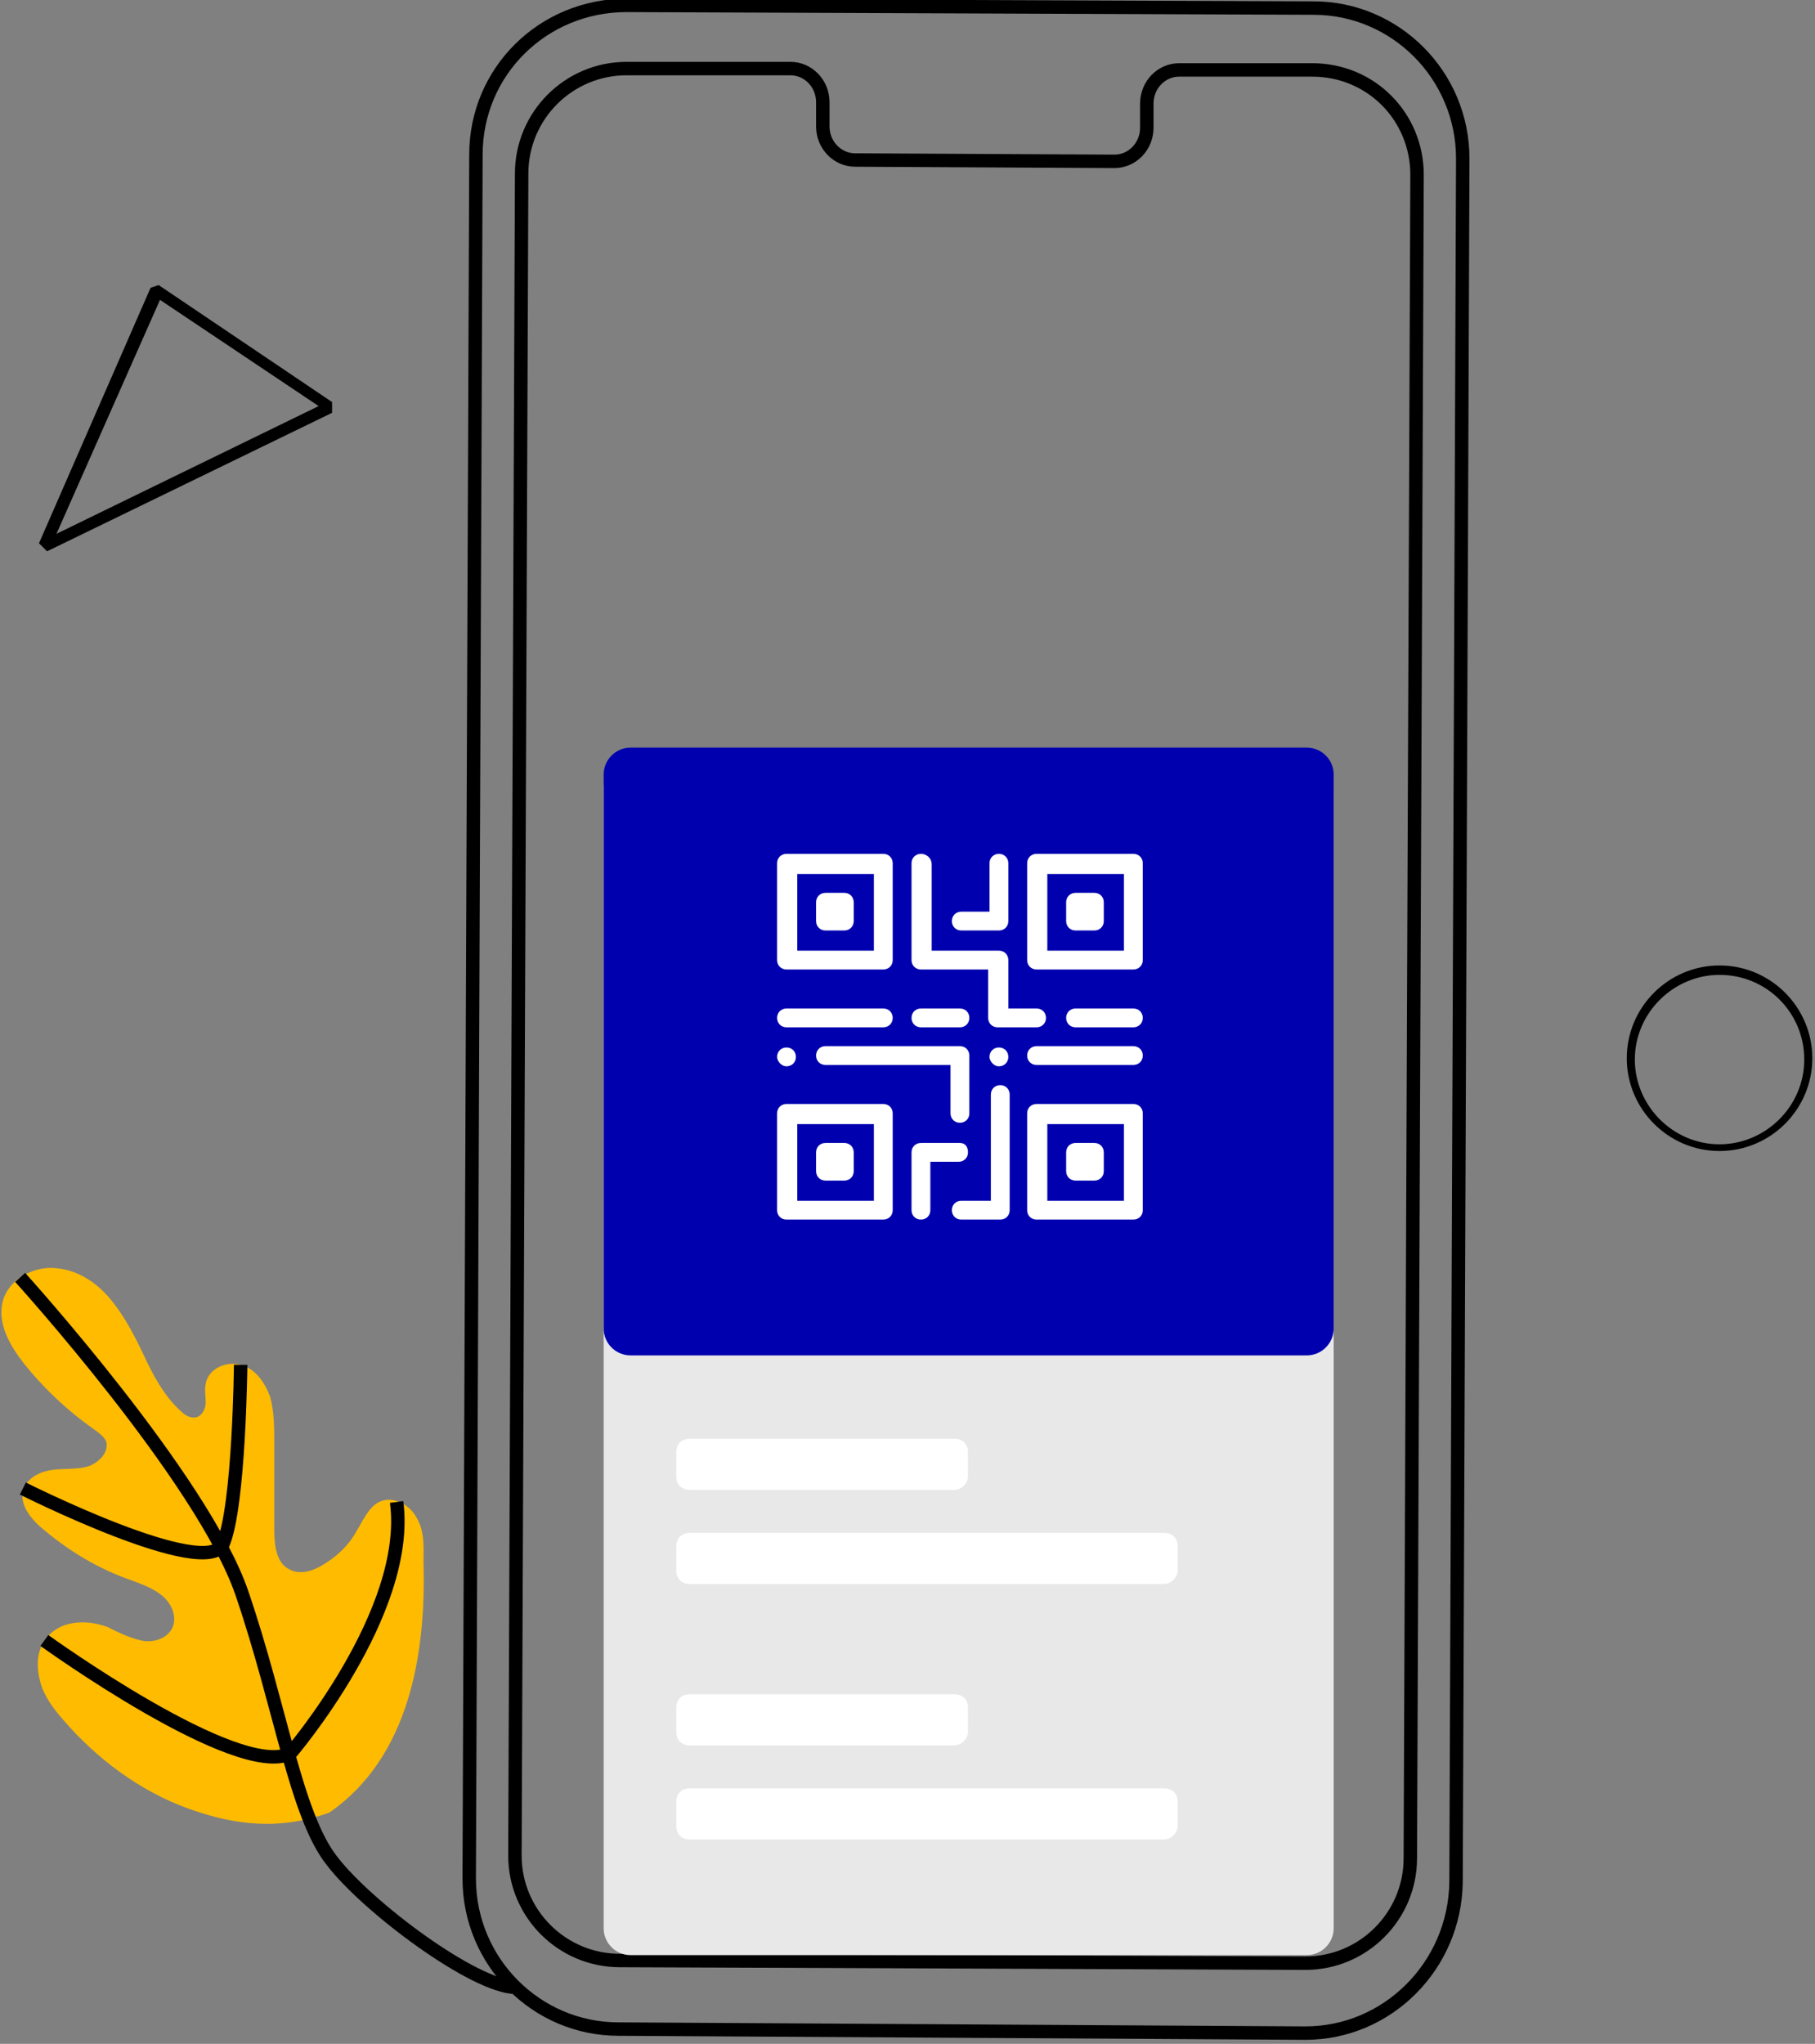 <svg width="135" height="152" viewBox="0 0 135 152" fill="none" xmlns="http://www.w3.org/2000/svg">
<rect x="0" y="0" width="135" height="152" fill="#808080" stroke="none"/>
<path d="M24.5 134.8C30.4 130.7 31.7 123.1 31.5 116.2C31.5 115.1 31.6 113.9 31 112.9C30.5 111.9 29.2 111.2 28.2 111.7C27.4 112.1 27 113.1 26.5 113.9C25.9 115 24.9 115.9 23.8 116.5C23.1 116.9 22.2 117.1 21.5 116.7C20.5 116.2 20.4 114.8 20.4 113.7C20.4 111.6 20.4 109.5 20.4 107.3C20.4 106.2 20.4 105 20.1 103.9C19.7 102.8 19 101.8 17.9 101.5C16.8 101.2 15.5 101.8 15.3 102.9C15.2 103.4 15.3 103.8 15.3 104.3C15.3 104.8 15 105.3 14.6 105.4C14.1 105.5 13.7 105.2 13.4 104.9C12.2 103.8 11.4 102.3 10.7 100.8C10 99.3 9.2 97.8 8.2 96.6C7.1 95.3 5.7 94.4 4 94.3C2.4 94.2 0.6 95.2 0.2 96.8C-0.2 98.4 0.7 100 1.7 101.3C3.2 103.2 5 104.9 7 106.3C7.4 106.6 7.7 106.8 7.9 107.2C8.1 108 7.4 108.7 6.7 109C5.9 109.3 4.9 109.2 4 109.3C3.1 109.4 2.2 109.8 1.8 110.6C1.3 111.8 2.3 113 3.3 113.8C5.2 115.4 7.4 116.7 9.7 117.5C10.5 117.8 11.4 118.1 12.1 118.7C12.8 119.3 13.2 120.3 12.8 121.1C12.4 121.9 11.3 122.2 10.5 122C9.6 121.8 8.8 121.4 8 121C6.4 120.4 4.4 120.5 3.4 121.9C2.7 122.8 2.7 124 3 125.1C3.3 126.2 4 127.1 4.7 127.9C7.2 130.8 10.4 133.2 14 134.5C17.6 135.8 20.9 136.1 24.5 134.8Z" fill="#FFBB00"/>
<path d="M1.5 95C1.5 95 15.1 110 18 118.5C20.9 127 22 135 24.7 138.4C27.3 141.8 35.3 147.8 38.4 147.8" stroke="black" stroke-miterlimit="10"/>
<path d="M17.9 101.5C17.9 101.5 17.8 111.9 16.6 114.8C15.4 117.6 1.7 110.7 1.7 110.7" stroke="black" stroke-miterlimit="10"/>
<path d="M3.3 122C3.3 122 17.7 132.4 21.6 130.4C21.6 130.4 30.6 119.9 29.5 111.7" stroke="black" stroke-miterlimit="10"/>
<path d="M24.7 30.7L3.5 41L2.9 40.4L11.2 21.4L11.8 21.2L24.7 29.9V30.7ZM4.2 39.7L23.7 30.2L11.9 22.3L4.2 39.7Z" fill="black"/>
<path d="M127.9 85.6C124.1 85.6 121 82.5 121 78.7C121 74.9 124.1 71.8 127.9 71.8C131.7 71.8 134.8 74.9 134.8 78.7C134.8 82.5 131.7 85.6 127.9 85.6ZM127.9 72.5C124.5 72.5 121.6 75.3 121.6 78.8C121.6 82.2 124.4 85.1 127.9 85.1C131.3 85.1 134.2 82.3 134.2 78.8C134.2 75.3 131.4 72.5 127.9 72.5Z" fill="black"/>
<path d="M97.1 151.2L46 150.9C39.9 150.9 34.9 145.9 34.9 139.7L35.4 11.5C35.4 5.3 40.4 0.4 46.6 0.4L97.7 0.6C103.8 0.6 108.8 5.6 108.8 11.8L108.3 140C108.2 146.2 103.2 151.2 97.1 151.2Z" stroke="black" stroke-miterlimit="10"/>
<path d="M97.6 5.2H87.7C86.4 5.2 85.3 6.3 85.3 7.7V9.5C85.3 10.9 84.2 12 82.9 12L63.6 11.9C62.3 11.9 61.2 10.8 61.2 9.4V7.6C61.2 6.2 60.1 5.1 58.8 5.1H55.3H46.6C42.3 5.1 38.8 8.6 38.8 12.9L38.3 138C38.3 142.3 41.8 145.8 46.1 145.8L97.1 146C101.4 146 104.9 142.5 104.9 138.2L105.4 13C105.4 8.7 102 5.2 97.6 5.2Z" stroke="black" stroke-miterlimit="10"/>
<path d="M97.2 145.4H46.9C45.8 145.4 44.9 144.5 44.9 143.4V58.6C44.9 57.5 45.8 56.6 46.9 56.6H97.2C98.3 56.6 99.2 57.5 99.2 58.6V143.4C99.2 144.5 98.3 145.4 97.2 145.4Z" fill="#E8E8E8"/>
<path d="M97.2 100.8H46.9C45.8 100.8 44.9 99.9 44.9 98.8V57.6C44.9 56.5 45.8 55.6 46.9 55.6H97.2C98.3 55.6 99.2 56.5 99.2 57.6V98.8C99.2 99.9 98.3 100.8 97.2 100.8Z" fill="#0000AF"/>
<path d="M74.3 79.3C74.7 79.3 75 79 75 78.6C75 78.2 74.7 77.9 74.3 77.9C73.9 77.9 73.6 78.2 73.6 78.6C73.6 78.9 73.9 79.3 74.3 79.3Z" fill="white"/>
<path d="M58.5 79.3C58.9 79.3 59.2 79 59.2 78.6C59.2 78.2 58.9 77.9 58.5 77.9C58.1 77.9 57.8 78.2 57.8 78.6C57.8 78.9 58.1 79.3 58.5 79.3Z" fill="white"/>
<path d="M57.8 90C57.8 90.4 58.1 90.7 58.5 90.7H65.7C66.1 90.7 66.4 90.4 66.4 90V82.8C66.4 82.4 66.1 82.1 65.7 82.1H58.5C58.1 82.1 57.8 82.4 57.8 82.8V90ZM59.2 83.6H65V89.3H59.3V83.6H59.2Z" fill="white"/>
<path d="M65.7 63.5H58.5C58.1 63.5 57.8 63.8 57.8 64.2V71.4C57.8 71.8 58.1 72.1 58.5 72.1H65.7C66.1 72.1 66.4 71.8 66.4 71.4V64.2C66.4 63.8 66.1 63.5 65.7 63.5ZM65 70.7H59.3V65H65V70.7Z" fill="white"/>
<path d="M85 64.2C85 63.8 84.7 63.5 84.3 63.5H77.1C76.7 63.5 76.4 63.8 76.4 64.2V71.4C76.4 71.8 76.7 72.1 77.1 72.1H84.3C84.7 72.1 85 71.8 85 71.4V64.2ZM83.6 70.7H77.9V65H83.6V70.7Z" fill="white"/>
<path d="M85 90V82.8C85 82.4 84.7 82.1 84.3 82.1H77.1C76.7 82.1 76.4 82.4 76.4 82.8V90C76.4 90.4 76.7 90.7 77.1 90.7H84.3C84.7 90.7 85 90.4 85 90ZM83.6 89.3H77.9V83.6H83.6V89.3Z" fill="white"/>
<path d="M62.8 85H61.4C61 85 60.7 85.3 60.7 85.7V87.1C60.7 87.5 61 87.8 61.4 87.8H62.8C63.2 87.8 63.5 87.5 63.5 87.1V85.7C63.5 85.3 63.2 85 62.8 85Z" fill="white"/>
<path d="M61.4 69.2H62.8C63.2 69.2 63.5 68.9 63.5 68.5V67.1C63.5 66.7 63.2 66.4 62.8 66.4H61.4C61 66.4 60.7 66.7 60.7 67.1V68.5C60.7 68.9 61 69.2 61.4 69.2Z" fill="white"/>
<path d="M80 69.2H81.4C81.8 69.2 82.1 68.9 82.1 68.5V67.1C82.1 66.7 81.8 66.4 81.4 66.4H80C79.6 66.4 79.3 66.7 79.3 67.1V68.5C79.3 68.9 79.6 69.2 80 69.2Z" fill="white"/>
<path d="M80 87.8H81.4C81.8 87.8 82.1 87.5 82.1 87.1V85.7C82.1 85.3 81.8 85 81.4 85H80C79.6 85 79.3 85.3 79.3 85.7V87.1C79.3 87.5 79.6 87.8 80 87.8Z" fill="white"/>
<path d="M60.7 78.5C60.7 78.9 61 79.2 61.4 79.2H70.7V82.8C70.7 83.2 71 83.5 71.4 83.5C71.8 83.5 72.1 83.2 72.1 82.8V78.5C72.1 78.1 71.8 77.8 71.4 77.8H61.4C61 77.8 60.7 78.1 60.7 78.5Z" fill="white"/>
<path d="M65.7 76.4C66.1 76.4 66.4 76.1 66.4 75.7C66.4 75.3 66.1 75 65.7 75H58.5C58.1 75 57.8 75.3 57.8 75.7C57.8 76.1 58.1 76.4 58.5 76.4H65.7Z" fill="white"/>
<path d="M68.5 76.4H71.4C71.8 76.4 72.1 76.1 72.1 75.7C72.1 75.3 71.8 75 71.4 75H68.5C68.1 75 67.8 75.3 67.8 75.7C67.8 76.1 68.1 76.4 68.5 76.4Z" fill="white"/>
<path d="M68.5 63.5C68.1 63.5 67.8 63.8 67.8 64.2V71.4C67.8 71.8 68.1 72.1 68.5 72.1H73.5V75.7C73.5 76.1 73.8 76.4 74.2 76.4H77.1C77.5 76.4 77.8 76.1 77.8 75.7C77.8 75.3 77.5 75 77.1 75H75V71.4C75 71 74.7 70.7 74.3 70.7H69.3V64.3C69.3 63.8 68.9 63.5 68.5 63.5Z" fill="white"/>
<path d="M84.3 75H80C79.6 75 79.3 75.3 79.3 75.7C79.3 76.1 79.6 76.4 80 76.4H84.3C84.7 76.4 85 76.1 85 75.7C85 75.3 84.7 75 84.3 75Z" fill="white"/>
<path d="M84.3 77.8H77.1C76.7 77.8 76.4 78.1 76.4 78.5C76.4 78.9 76.7 79.2 77.1 79.2H84.3C84.7 79.2 85 78.9 85 78.5C85 78.1 84.7 77.8 84.3 77.8Z" fill="white"/>
<path d="M71.4 85H68.5C68.1 85 67.8 85.3 67.8 85.7V90C67.8 90.4 68.1 90.7 68.5 90.7C68.9 90.7 69.2 90.4 69.2 90V86.4H71.3C71.7 86.4 72 86.1 72 85.7C72 85.3 71.8 85 71.4 85Z" fill="white"/>
<path d="M73.6 89.3H71.5C71.1 89.3 70.8 89.6 70.8 90C70.8 90.4 71.1 90.7 71.5 90.7H74.4C74.8 90.7 75.1 90.4 75.1 90V81.4C75.1 81 74.8 80.7 74.4 80.7C74 80.7 73.7 81 73.7 81.4V89.3H73.6Z" fill="white"/>
<path d="M74.3 69.2C74.7 69.2 75 68.9 75 68.5V64.2C75 63.8 74.7 63.5 74.3 63.5C73.9 63.5 73.6 63.8 73.6 64.2V67.8H71.5C71.1 67.8 70.8 68.1 70.8 68.5C70.8 68.9 71.1 69.2 71.5 69.2H74.3Z" fill="white"/>
<path d="M86.6 117.8H51.3C50.7 117.8 50.3 117.4 50.3 116.8V115C50.3 114.4 50.7 114 51.3 114H86.6C87.2 114 87.6 114.4 87.6 115V116.8C87.6 117.3 87.1 117.8 86.6 117.8Z" fill="white"/>
<path d="M71 110.8H51.3C50.7 110.8 50.3 110.4 50.3 109.8V108C50.3 107.4 50.7 107 51.3 107H71C71.6 107 72 107.4 72 108V109.8C72 110.3 71.5 110.8 71 110.8Z" fill="white"/>
<path d="M86.6 136.8H51.3C50.7 136.8 50.3 136.4 50.3 135.8V134C50.3 133.4 50.7 133 51.3 133H86.6C87.2 133 87.6 133.4 87.6 134V135.8C87.6 136.3 87.1 136.8 86.6 136.8Z" fill="white"/>
<path d="M71 129.8H51.3C50.7 129.8 50.3 129.4 50.3 128.8V127C50.3 126.4 50.7 126 51.3 126H71C71.6 126 72 126.4 72 127V128.8C72 129.3 71.5 129.8 71 129.8Z" fill="white"/>
</svg>
